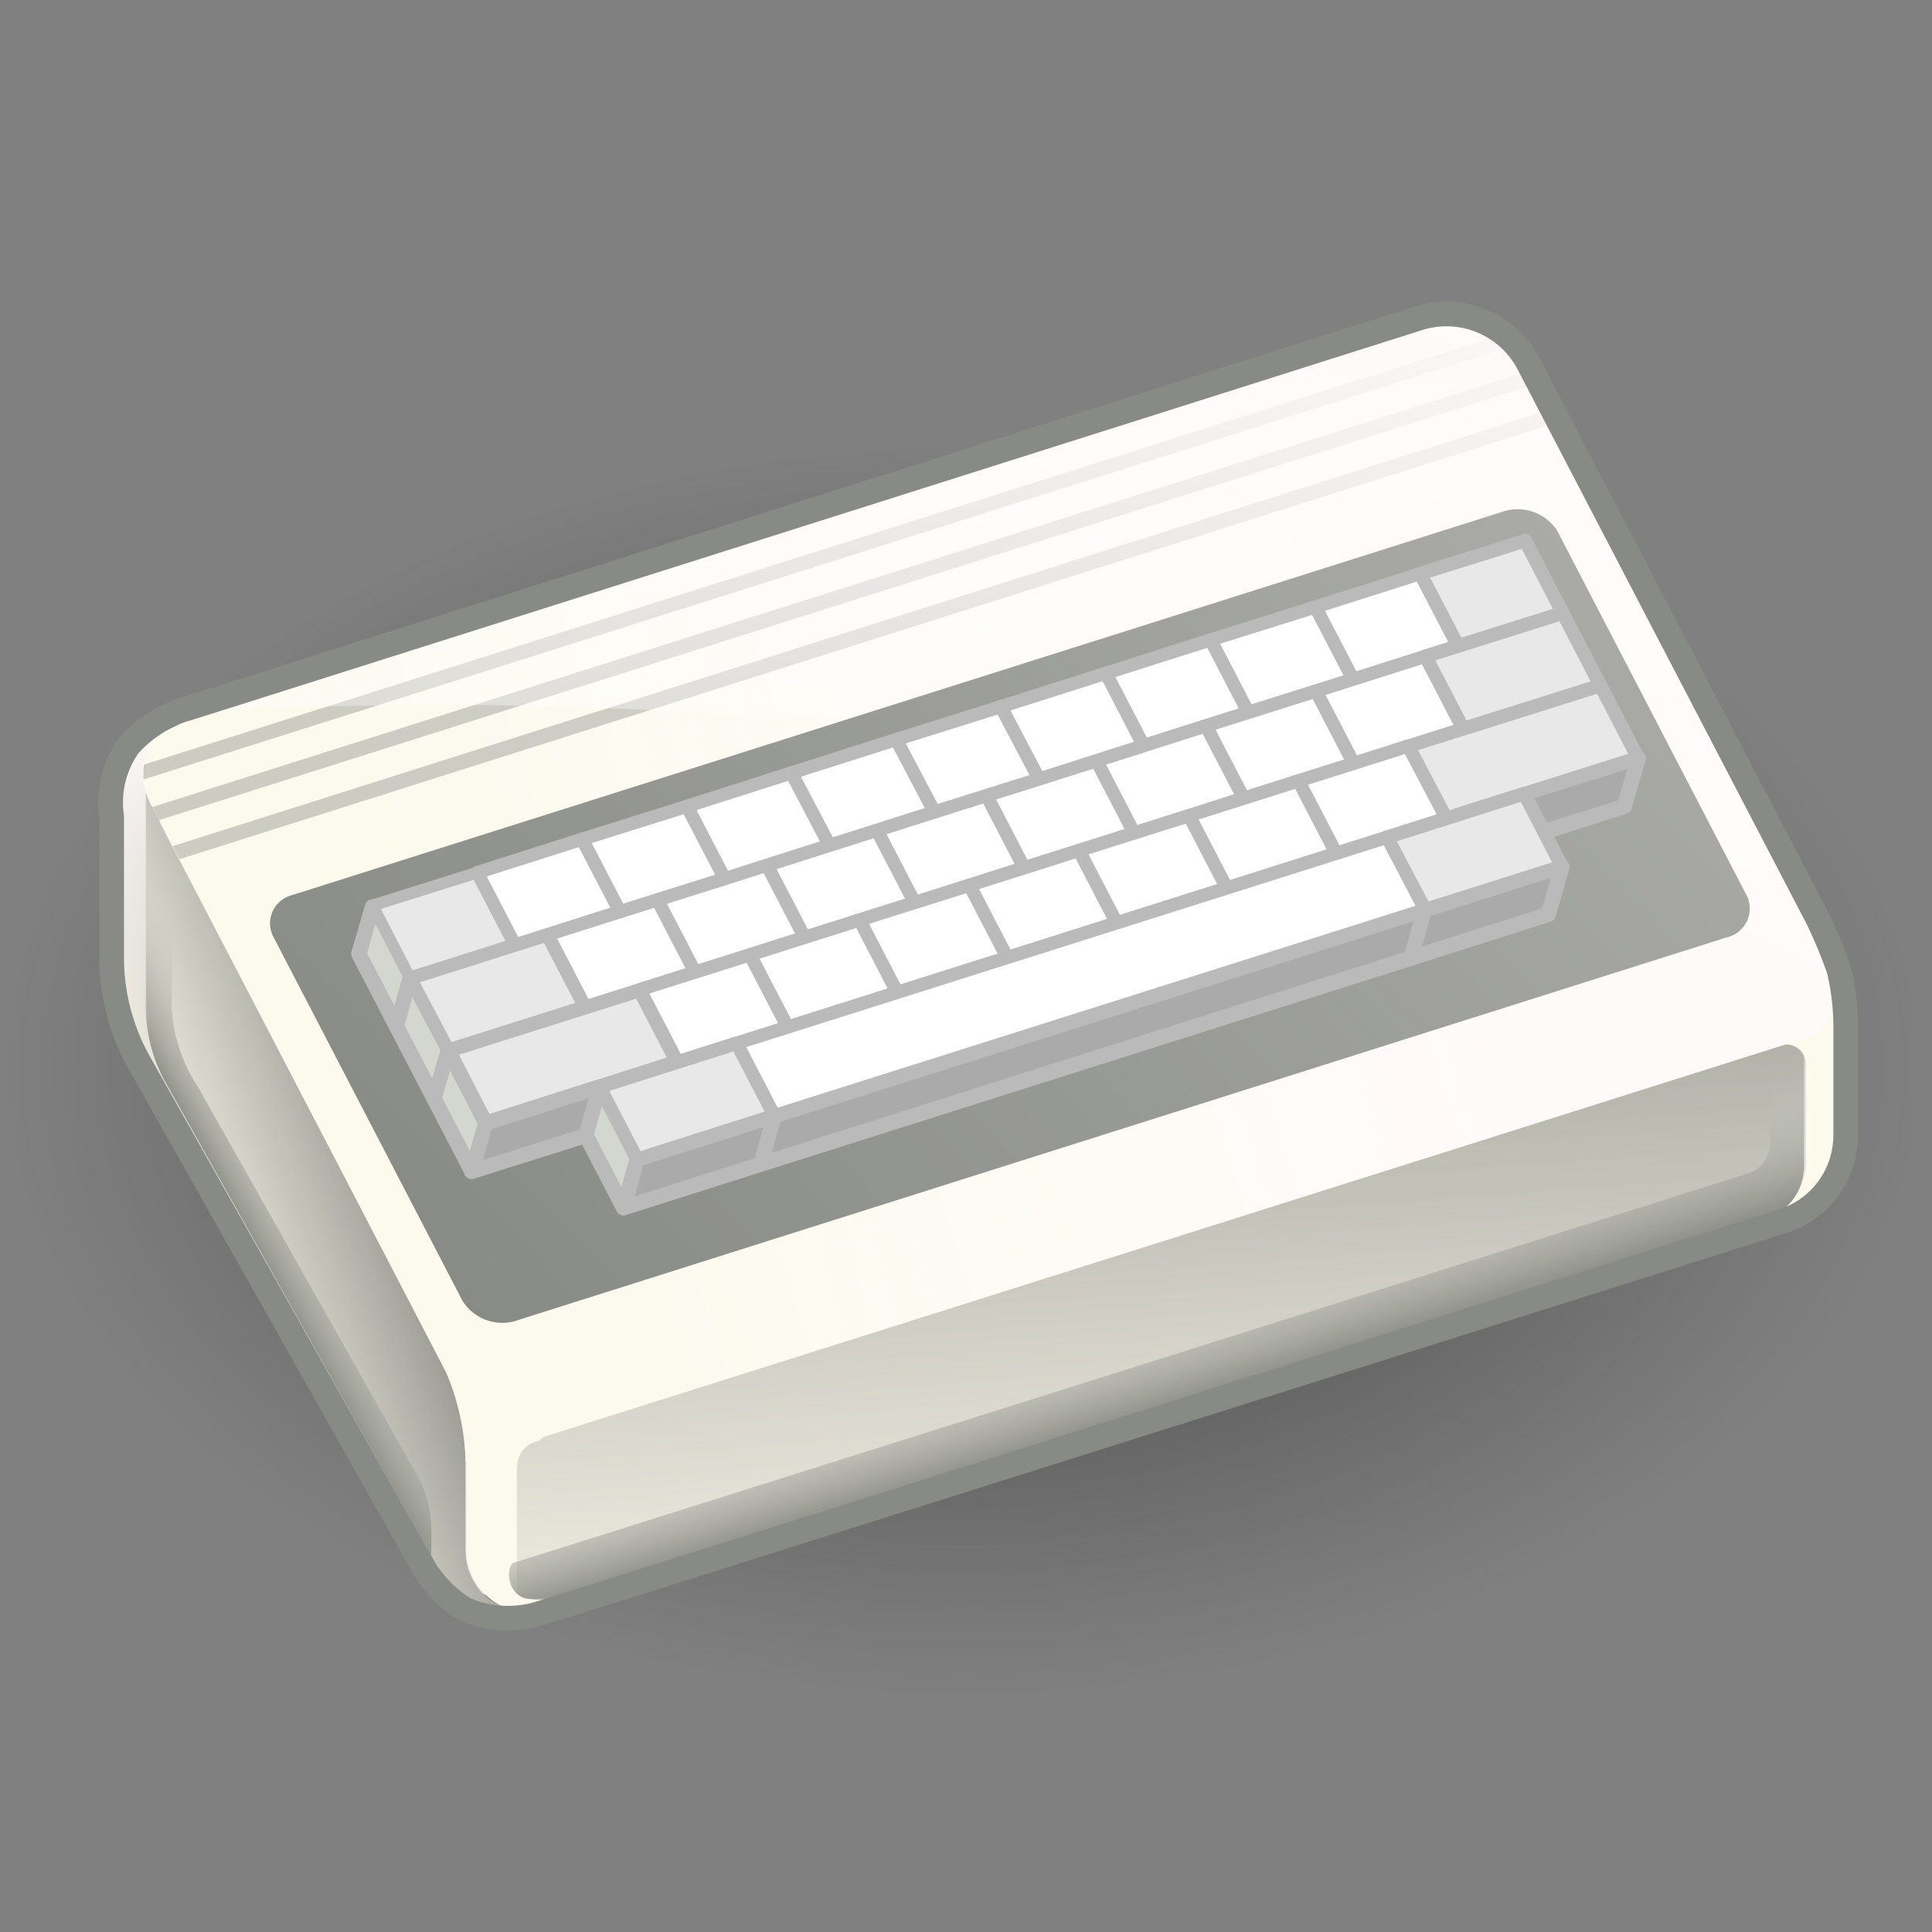 <?xml version="1.0" encoding="UTF-8" standalone="no"?>
<svg
   xmlns:dc="http://purl.org/dc/elements/1.1/"
   xmlns:cc="http://creativecommons.org/ns#"
   xmlns:rdf="http://www.w3.org/1999/02/22-rdf-syntax-ns#"
   xmlns:svg="http://www.w3.org/2000/svg"
   xmlns="http://www.w3.org/2000/svg"
   xmlns:xlink="http://www.w3.org/1999/xlink"
   xmlns:sodipodi="http://sodipodi.sourceforge.net/DTD/sodipodi-0.dtd"
   xmlns:inkscape="http://www.inkscape.org/namespaces/inkscape"
   viewBox="0 0 48 48"
   version="1.1"
   id="svg7388"
   sodipodi:docname="keyboard.svg"
   inkscape:version="1.0.1 (3bc2e813f5, 2020-09-07)">
  <rect x="0" y="0" width="48" height="48" fill="#808080" stroke="none"/>
  <sodipodi:namedview
     pagecolor="#ffffff"
     bordercolor="#666666"
     borderopacity="1"
     objecttolerance="10"
     gridtolerance="10"
     guidetolerance="10"
     inkscape:pageopacity="0"
     inkscape:pageshadow="2"
     inkscape:window-width="2560"
     inkscape:window-height="1377"
     id="namedview7390"
     showgrid="false"
     inkscape:zoom="15.3125"
     inkscape:cx="24"
     inkscape:cy="24"
     inkscape:window-x="-8"
     inkscape:window-y="-8"
     inkscape:window-maximized="1"
     inkscape:current-layer="svg7388" />
  <defs
     id="defs7242">
    <style
       id="style7209">.cls-1,.cls-16,.cls-17,.cls-18,.cls-20,.cls-27,.cls-5{fill:none;}.cls-2{isolation:isolate;}.cls-3{fill:url(#radial-gradient);}.cls-26,.cls-29,.cls-31,.cls-4{fill:#e8e8e8;}.cls-16,.cls-17,.cls-18,.cls-20,.cls-5{stroke:#888a85;}.cls-20,.cls-25,.cls-26,.cls-27,.cls-28,.cls-29,.cls-30,.cls-31,.cls-5{stroke-linecap:round;stroke-linejoin:round;}.cls-5{stroke-width:0.7px;}.cls-6{fill:#fcf9ed;}.cls-7{fill:url(#linear-gradient);}.cls-12,.cls-8{opacity:0.75;mix-blend-mode:multiply;}.cls-8{fill:url(#linear-gradient-2);}.cls-9{fill:url(#linear-gradient-3);}.cls-10{fill:url(#linear-gradient-4);}.cls-11{fill:url(#linear-gradient-5);}.cls-12{fill:url(#linear-gradient-6);}.cls-13{fill:url(#linear-gradient-7);}.cls-14{clip-path:url(#clip-path);}.cls-15{opacity:0.4;}.cls-16,.cls-17,.cls-18{stroke-miterlimit:10;}.cls-16{stroke-width:0.31px;}.cls-17{stroke-width:0.31px;}.cls-18{stroke-width:0.3px;}.cls-19{fill:url(#linear-gradient-8);}.cls-20{stroke-width:0.35px;}.cls-21{fill:#888a85;}.cls-22{opacity:0.52;}.cls-23{fill:url(#linear-gradient-9);}.cls-24{fill:#babdb6;}.cls-25{fill:#d3d7cf;}.cls-25,.cls-26,.cls-27,.cls-28,.cls-29,.cls-30,.cls-31{stroke:#b9bab9;}.cls-25,.cls-26,.cls-27,.cls-28{stroke-width:0.32px;}.cls-28{fill:#aaa;}.cls-29{stroke-width:0.29px;}.cls-30{fill:#fff;stroke-width:0.28px;}.cls-31{stroke-width:0.25px;}</style>
    <radialGradient
       id="radial-gradient"
       cx="-21.77"
       cy="95.49"
       r="20.35"
       gradientTransform="matrix(1.19,0,0,0.65,49.64,-35.79)"
       gradientUnits="userSpaceOnUse">
      <stop
         offset="0.35"
         stop-color="#2c2c2c"
         stop-opacity="0.5"
         id="stop7211" />
      <stop
         offset="0.81"
         stop-color="#2c2c2c"
         stop-opacity="0.1"
         id="stop7213" />
      <stop
         offset="0.95"
         stop-color="#2c2c2c"
         stop-opacity="0"
         id="stop7215" />
    </radialGradient>
    <linearGradient
       id="linear-gradient"
       x1="6.44"
       y1="29.08"
       x2="13.94"
       y2="26.42"
       gradientUnits="userSpaceOnUse">
      <stop
         offset="0"
         stop-color="#888a85"
         stop-opacity="0"
         id="stop7218" />
      <stop
         offset="1"
         stop-color="#555753"
         id="stop7220" />
    </linearGradient>
    <linearGradient
       id="linear-gradient-2"
       x1="9.9"
       y1="27.58"
       x2="8.01"
       y2="28.59"
       gradientUnits="userSpaceOnUse">
      <stop
         offset="0"
         stop-color="#d3d7cf"
         stop-opacity="0"
         id="stop7223" />
      <stop
         offset="1"
         stop-color="#555753"
         id="stop7225" />
    </linearGradient>
    <linearGradient
       id="linear-gradient-3"
       x1="6.22"
       y1="24.6"
       x2="6.34"
       y2="18.15"
       gradientUnits="userSpaceOnUse">
      <stop
         offset="0"
         stop-color="#fff"
         stop-opacity="0"
         id="stop7228" />
      <stop
         offset="1"
         stop-color="snow"
         id="stop7230" />
    </linearGradient>
    <linearGradient
       id="linear-gradient-4"
       x1="28.55"
       y1="39.01"
       x2="26.7"
       y2="13.64"
       xlink:href="#linear-gradient" />
    <linearGradient
       id="linear-gradient-5"
       x1="40.91"
       y1="25.54"
       x2="42.45"
       y2="25.54"
       xlink:href="#linear-gradient-3" />
    <linearGradient
       id="linear-gradient-6"
       x1="27.51"
       y1="29.89"
       x2="28.47"
       y2="32.98"
       xlink:href="#linear-gradient-2" />
    <linearGradient
       id="linear-gradient-7"
       x1="12.71"
       y1="25.29"
       x2="33.34"
       y2="18.34"
       xlink:href="#linear-gradient-3" />
    <clipPath
       id="clip-path">
      <path
         class="cls-1"
         d="M41.65,24.8l-28.47,9a5.16,5.16,0,0,0-.41-1.89L6.48,19.81a1.37,1.37,0,0,1,.79-1.94l26.22-8.3a1.88,1.88,0,0,1,2.23.91L41.87,22.3a9.76,9.76,0,0,1,.38,1.09C42.31,23.64,42.41,24.56,41.65,24.8Z"
         id="path7237" />
    </clipPath>
    <linearGradient
       id="linear-gradient-8"
       x1="24.36"
       y1="24.87"
       x2="26.08"
       y2="7.45"
       xlink:href="#linear-gradient-3" />
    <linearGradient
       id="linear-gradient-9"
       x1="14.43"
       y1="32.24"
       x2="52.3"
       y2="-4.53"
       xlink:href="#linear-gradient-3" />
    <linearGradient
       inkscape:collect="always"
       xlink:href="#linear-gradient"
       id="linearGradient7955"
       gradientUnits="userSpaceOnUse"
       x1="6.44"
       y1="29.08"
       x2="13.94"
       y2="26.42" />
    <linearGradient
       inkscape:collect="always"
       xlink:href="#linear-gradient-2"
       id="linearGradient7957"
       gradientUnits="userSpaceOnUse"
       x1="9.9"
       y1="27.58"
       x2="8.01"
       y2="28.59" />
    <linearGradient
       inkscape:collect="always"
       xlink:href="#linear-gradient-3"
       id="linearGradient7959"
       gradientUnits="userSpaceOnUse"
       x1="6.22"
       y1="24.6"
       x2="6.34"
       y2="18.15" />
  </defs>
  <title
     id="title7244">17-Computer Keyboard</title>
  <g
     id="shadow"
     style="isolation:isolate;stroke-width:0.885"
     transform="matrix(1.034,0,0,1.235,-0.609,-5.894)">
    <ellipse
       class="cls-3"
       cx="23.82"
       cy="26.62"
       rx="23.19"
       ry="12.83"
       id="ellipse7246"
       style="fill:url(#radial-gradient);stroke-width:0.885" />
  </g>
  <g
     id="ART"
     style="isolation:isolate;stroke-width:0.856"
     transform="matrix(1.168,0,0,1.168,-3.828,-3.165)">
    <path
       class="cls-4"
       d="M 42.31,23.36 A 11,11 0 0 0 41.87,22.3 v 0 L 35.71,10.48 A 1.88,1.88 0 0 0 33.49,9.56 L 7.27,17.87 A 1.58,1.58 0 0 0 6.93,18 2.55,2.55 0 0 0 6.08,18.63 2,2 0 0 0 5.74,20.07 v 3 a 4.47,4.47 0 0 0 0.58,2.21 l 6.11,10.84 0.08,0.1 a 2.56,2.56 0 0 0 0.69,0.64 2.22,2.22 0 0 0 1.45,0.11 C 14.98,36.88 41.18,28.6 41.18,28.6 a 1.83,1.83 0 0 0 1.27,-1.74 v -2.29 a 5.11,5.11 0 0 0 -0.14,-1.21 z"
       id="path7249"
       style="stroke-width:0.856" />
    <path
       class="cls-5"
       d="M 42.31,23.36 A 11,11 0 0 0 41.87,22.3 v 0 L 35.71,10.48 A 1.88,1.88 0 0 0 33.49,9.56 L 7.27,17.87 A 1.58,1.58 0 0 0 6.93,18 2.55,2.55 0 0 0 6.08,18.63 2,2 0 0 0 5.74,20.07 v 3 a 4.47,4.47 0 0 0 0.58,2.21 l 6.11,10.84 0.08,0.1 a 2.56,2.56 0 0 0 0.69,0.64 2.22,2.22 0 0 0 1.45,0.11 C 14.98,36.88 41.18,28.6 41.18,28.6 a 1.83,1.83 0 0 0 1.27,-1.74 v -2.29 a 5.11,5.11 0 0 0 -0.14,-1.21 z"
       id="path7251" />
    <path
       class="cls-6"
       d="m 14.2,34.46 h -0.09 v 1.82 l 1.19,0.35 a 3.43,3.43 0 0 1 -0.83,0.25 0.91,0.91 0 0 1 -0.91,-0.26 1.36,1.36 0 0 1 -0.38,-1 v -2 0 -0.72 a 0.56,0.56 0 0 0 0,-0.23 L 6.69,20.23 C 7.17,19.97 7.84,19.3 7.83,18.79 7.82,18.28 7.5,17.84 7.2,17.93 a 2.86,2.86 0 0 0 -1.12,0.7 2,2 0 0 0 -0.34,1.44 v 3 a 4.47,4.47 0 0 0 0.58,2.21 l 6.11,10.84 0.08,0.1 a 2.56,2.56 0 0 0 0.69,0.64 2.72,2.72 0 0 0 1.47,0.13 11.14,11.14 0 0 0 1.07,-0.35 c 0,0 -0.53,-2.11 -1.54,-2.18 z"
       id="path7253"
       style="stroke-width:0.856" />
    <path
       class="cls-7"
       d="m 14.2,34.46 h -0.09 v 1.82 l 1.19,0.35 a 3.43,3.43 0 0 1 -0.83,0.25 0.91,0.91 0 0 1 -0.91,-0.26 1.36,1.36 0 0 1 -0.38,-1 v -2 0 -0.72 a 0.56,0.56 0 0 0 0,-0.23 L 6.69,20.23 C 7.17,19.97 7.84,19.3 7.83,18.79 7.82,18.28 7.5,17.84 7.2,17.93 a 2.86,2.86 0 0 0 -1.12,0.7 2,2 0 0 0 -0.34,1.44 v 3 a 4.47,4.47 0 0 0 0.58,2.21 l 6.11,10.84 0.08,0.1 a 2.56,2.56 0 0 0 0.69,0.64 2.72,2.72 0 0 0 1.47,0.13 11.14,11.14 0 0 0 1.07,-0.35 c 0,0 -0.53,-2.11 -1.54,-2.18 z"
       id="path7255"
       style="fill:url(#linearGradient7955);stroke-width:0.856" />
    <path
       class="cls-8"
       d="M 12.44,35 A 2.38,2.38 0 0 0 12.19,34.16 L 7.49,25.83 A 3.32,3.32 0 0 1 6.93,24 23,23 0 0 0 6.85,21.12 C 6.73,20.75 6.38,19.86 6.38,19.86 v 4.24 a 3.31,3.31 0 0 0 0.4,1.6 l 5.67,10.1 A 8.24,8.24 0 0 0 12.44,35 Z"
       id="path7257"
       style="fill:url(#linearGradient7957);stroke-width:0.856" />
    <path
       class="cls-9"
       d="m 6.38,23.42 a 7,7 0 0 0 0.39,2.29 L 6.62,25.83 6.33,25.3 A 4.38,4.38 0 0 1 5.74,23.09 v -3 a 2.09,2.09 0 0 1 0.34,-1.44 2.3,2.3 0 0 1 0.7,-0.51 l -0.4,1 z"
       id="path7259"
       style="fill:url(#linearGradient7959);stroke-width:0.856" />
    <path
       class="cls-6"
       d="m 42.45,24.57 v 2.31 a 1.83,1.83 0 0 1 -1.27,1.74 L 15,36.91 a 1.32,1.32 0 0 1 -1.8,-1.2 v -3 L 41,23.89 a 3.81,3.81 0 0 1 0.92,-1.59 11,11 0 0 1 0.44,1.06 5.11,5.11 0 0 1 0.09,1.21 z"
       id="path7261"
       style="stroke-width:0.856" />
    <path
       class="cls-10"
       d="M 42.31,23.36 A 11,11 0 0 0 41.87,22.3 c 0,0 -0.89,1 -0.91,1.59 L 13.19,32.7 v 0.88 l 0.92,-0.65 v 3.35 0 a 0.51,0.51 0 0 0 0.34,0.43 1.66,1.66 0 0 0 0.76,-0.05 h 0.1 v 0 a 3.59,3.59 0 0 1 -0.84,0.25 1.39,1.39 0 0 1 -0.34,0 1.37,1.37 0 0 0 0.85,0 l 26.2,-8.29 a 1.84,1.84 0 0 0 1.28,-1.74 v -2.31 a 5.14,5.14 0 0 0 -0.15,-1.21 z"
       id="path7263"
       style="fill:url(#linear-gradient-4);stroke-width:0.856" />
    <path
       class="cls-6"
       d="m 15.3,36.63 h -0.09 a 1.66,1.66 0 0 1 -0.76,0.05 h -0.18 v 0 0 0 0 0 0 0 0 0 0 0 0 0 0 0 0 0 0 0 0 -2.57 0 c 0,-0.27 0,-0.61 0.42,-0.74 C 15.11,33.24 14.45,33 14.43,33 l -0.16,0.13 v -0.2 l -0.93,0.65 v 2 a 1.36,1.36 0 0 0 0.38,1 0.91,0.91 0 0 0 0.91,0.26 3.43,3.43 0 0 0 0.83,-0.25 z"
       id="path7265"
       style="stroke-width:0.856" />
    <path
       class="cls-11"
       d="m 41.27,23.08 0.38,1.59 v 2.8 a 0.49,0.49 0 0 1 0,0.12 1.37,1.37 0 0 1 -0.73,1.1 l 0.27,-0.07 a 1.83,1.83 0 0 0 1.27,-1.74 v -2.31 a 5.11,5.11 0 0 0 -0.14,-1.21 7.62,7.62 0 0 0 -0.41,-1 l -0.31,0.25 v 0"
       id="path7267"
       style="fill:url(#linear-gradient-5);stroke-width:0.856" />
    <path
       class="cls-12"
       d="m 41.65,26 v 1.48 a 1.4,1.4 0 0 1 -0.77,1.24 l -25.67,7.94 a 1.66,1.66 0 0 1 -0.76,0.05 C 14.03,36.58 14.05,36 14.21,35.95 l 26.28,-8.29 c 0.46,-0.18 0.45,-0.64 0.45,-0.93 v -0.3 c 0,-0.47 0.07,-0.8 0.3,-0.88 a 0.28,0.28 0 0 1 0.37,0.19 0.64,0.64 0 0 1 0.04,0.26 z"
       id="path7269"
       style="fill:url(#linear-gradient-6);stroke-width:0.856" />
    <path
       class="cls-6"
       d="m 42.31,23.36 a 7.62,7.62 0 0 0 -0.41,-1 v -0.08 c 0,0 -0.12,0.13 -0.28,0.33 v 0 a 4.19,4.19 0 0 0 -0.31,0.44 l 0.27,1.14 c -0.15,0.18 -0.73,0.85 -0.47,0.77 a 0.42,0.42 0 0 1 0.58,0.43 v 2 a 0.49,0.49 0 0 1 0,0.12 1.37,1.37 0 0 1 -0.73,1.1 l 0.27,-0.07 A 1.83,1.83 0 0 0 42.5,26.8 v -2.23 a 5.11,5.11 0 0 0 -0.19,-1.21 z"
       id="path7271"
       style="stroke-width:0.856" />
    <path
       class="cls-6"
       d="m 41.65,24.8 -28.47,9 A 5.16,5.16 0 0 0 12.77,31.91 L 6.48,19.81 a 1.37,1.37 0 0 1 0.79,-1.94 l 26.22,-8.3 a 1.88,1.88 0 0 1 2.23,0.91 l 6.15,11.82 a 9.76,9.76 0 0 1 0.38,1.09 c 0.06,0.25 0.16,1.17 -0.6,1.41 z"
       id="path7273"
       style="stroke-width:0.856" />
    <path
       class="cls-13"
       d="m 41.65,24.8 -28.47,9 A 5.16,5.16 0 0 0 12.77,31.91 L 6.48,19.81 a 1.37,1.37 0 0 1 0.79,-1.94 l 26.22,-8.3 a 1.88,1.88 0 0 1 2.23,0.91 l 6.15,11.82 a 9.76,9.76 0 0 1 0.38,1.09 c 0.06,0.25 0.16,1.17 -0.6,1.41 z"
       id="path7275"
       style="fill:url(#linear-gradient-7);stroke-width:0.856" />
    <g
       class="cls-14"
       clip-path="url(#clip-path)"
       id="g7285"
       style="stroke-width:0.856">
      <g
         class="cls-15"
         id="g7283"
         style="stroke-width:0.856">
        <line
           class="cls-16"
           x1="36.76"
           y1="11.42"
           x2="6.54"
           y2="21"
           id="line7277" />
        <line
           class="cls-17"
           x1="36.37"
           y1="10.58"
           x2="6.07"
           y2="20.18"
           id="line7279" />
        <line
           class="cls-18"
           x1="35.42"
           y1="9.92"
           x2="6.15"
           y2="19.19"
           id="line7281" />
      </g>
    </g>
    <path
       class="cls-19"
       d="M 42.28,23.53 C 40.46,22.34 36.85,20.7 29.83,19.37 A 89.14,89.14 0 0 0 7.27,17.87 l 26.22,-8.3 a 1.88,1.88 0 0 1 2.23,0.91 l 6.15,11.82 a 9.54,9.54 0 0 1 0.39,1.08 0.54,0.54 0 0 1 0.02,0.15 z"
       id="path7287"
       style="fill:url(#linear-gradient-8);stroke-width:0.856" />
    <path
       class="cls-20"
       d="M 42.31,23.36 A 11,11 0 0 0 41.87,22.3 v 0 L 35.71,10.48 A 1.88,1.88 0 0 0 33.49,9.56 L 7.27,17.87 A 1.58,1.58 0 0 0 6.93,18 2.55,2.55 0 0 0 6.08,18.63 2,2 0 0 0 5.74,20.07 v 3 a 4.47,4.47 0 0 0 0.58,2.21 l 6.11,10.84 0.08,0.1 a 2.56,2.56 0 0 0 0.69,0.64 2.22,2.22 0 0 0 1.45,0.11 C 14.98,36.88 41.18,28.6 41.18,28.6 a 1.83,1.83 0 0 0 1.27,-1.74 v -2.29 a 5.11,5.11 0 0 0 -0.14,-1.21 z"
       id="path7289" />
    <path
       class="cls-21"
       d="m 40,22.65 -25.8,8.17 a 1,1 0 0 1 -1.09,-0.45 l -4,-7.7 a 0.62,0.62 0 0 1 0.38,-0.92 l 25.8,-8.17 A 1,1 0 0 1 36.4,14 l 4,7.7 A 0.63,0.63 0 0 1 40,22.65 Z"
       id="path7291"
       style="stroke-width:0.856" />
    <g
       class="cls-22"
       id="g7295"
       style="stroke-width:0.856">
      <path
         class="cls-23"
         d="m 40,22.65 -25.8,8.17 a 1,1 0 0 1 -1.09,-0.45 l -4,-7.7 a 0.62,0.62 0 0 1 0.38,-0.92 l 25.8,-8.17 A 1,1 0 0 1 36.4,14 l 4,7.7 A 0.63,0.63 0 0 1 40,22.65 Z"
         id="path7293"
         style="fill:url(#linear-gradient-9);stroke-width:0.856" />
    </g>
    <path
       class="cls-24"
       d="m 37.83,19.86 0.29,-1 -1.12,-0.54 -0.81,-1.54 -0.8,-1.54 -2.23,0.7 -2.16,0.71 -2.22,0.7 -2.23,0.71 -2.23,0.71 -2.23,0.7 -2.23,0.71 -2.23,0.71 -2.23,0.7 -4.2,0.41 -0.29,1 0.8,1.54 0.8,1.54 0.8,1.54 2.43,-0.76 0.8,1.54 2.92,-0.93 13.83,-4.38 2.92,-0.93 0.29,-1 -1.09,-0.52 z"
       id="path7297"
       style="stroke-width:0.856" />
    <path
       class="cls-25"
       d="m 37.83,19.86 0.29,-1 -1.12,-0.54 -0.81,-1.54 -0.8,-1.54 -2.23,0.7 -2.16,0.71 -2.22,0.7 -2.23,0.71 -2.23,0.71 -2.23,0.7 -2.23,0.71 -2.23,0.71 -2.23,0.7 -4.2,0.41 -0.29,1 0.8,1.54 0.8,1.54 0.8,1.54 2.43,-0.76 0.8,1.54 2.92,-0.93 13.83,-4.38 2.92,-0.93 0.29,-1 -1.09,-0.52 z"
       id="path7299" />
    <polygon
       class="cls-26"
       points="17.69,25.3 16.89,23.76 12.81,25.05 13.61,26.6 "
       id="polygon7301" />
    <path
       class="cls-27"
       d="m 37.83,19.86 0.29,-1 -1.12,-0.54 -0.81,-1.54 -0.8,-1.54 -2.23,0.7 -2.16,0.71 -2.22,0.7 -2.23,0.71 -2.23,0.71 -2.23,0.7 -2.23,0.71 -2.23,0.71 -2.23,0.7 -4.2,0.41 -0.29,1 0.8,1.54 0.8,1.54 0.8,1.54 2.43,-0.76 0.8,1.54 2.92,-0.93 13.83,-4.38 2.92,-0.93 0.29,-1 -1.09,-0.52 z"
       id="path7303" />
    <polygon
       class="cls-28"
       points="35.7,19.59 38.12,18.83 37.83,19.86 35.41,20.62 "
       id="polygon7305" />
    <polygon
       class="cls-29"
       points="34.04,20.12 33.23,18.58 37.32,17.29 38.12,18.83 "
       id="polygon7307" />
    <polygon
       class="cls-28"
       points="13.61,26.6 16.03,25.83 15.74,26.86 13.31,27.63 "
       id="polygon7309" />
    <polygon
       class="cls-28"
       points="16.83,27.37 36.5,21.14 36.21,22.16 16.54,28.4 "
       id="polygon7311" />
    <line
       class="cls-28"
       x1="16.54"
       y1="28.4"
       x2="16.83"
       y2="27.37"
       id="line7313" />
    <line
       class="cls-28"
       x1="19.46"
       y1="27.47"
       x2="19.75"
       y2="26.44"
       id="line7315" />
    <line
       class="cls-28"
       x1="33.29"
       y1="23.09"
       x2="33.58"
       y2="22.06"
       id="line7317" />
    <polygon
       class="cls-30"
       points="27.6,18.57 26.8,17.03 29.03,16.32 29.83,17.86 "
       id="polygon7319" />
    <polygon
       class="cls-30"
       points="29.83,17.86 29.03,16.32 31.26,15.62 32.06,17.16 "
       id="polygon7321" />
    <polygon
       class="cls-30"
       points="32.06,17.16 31.26,15.62 33.49,14.91 34.29,16.45 "
       id="polygon7323" />
    <polygon
       class="cls-29"
       points="34.29,16.45 33.49,14.91 35.72,14.21 36.52,15.75 "
       id="polygon7325" />
    <polygon
       class="cls-30"
       points="32.07,18.95 31.27,17.41 33.6,16.67 34.4,18.21 "
       id="polygon7327" />
    <polygon
       class="cls-30"
       points="29.73,19.69 28.93,18.15 31.27,17.41 32.07,18.95 "
       id="polygon7329" />
    <polygon
       class="cls-30"
       points="27.4,20.43 26.6,18.89 28.93,18.15 29.73,19.69 "
       id="polygon7331" />
    <polygon
       class="cls-30"
       points="25.06,21.17 24.26,19.63 26.6,18.89 27.4,20.43 "
       id="polygon7333" />
    <polygon
       class="cls-30"
       points="22.73,21.91 21.93,20.37 24.26,19.63 25.06,21.17 "
       id="polygon7335" />
    <polygon
       class="cls-30"
       points="20.39,22.65 19.59,21.11 21.93,20.37 22.73,21.91 "
       id="polygon7337" />
    <polygon
       class="cls-30"
       points="18.06,23.39 17.26,21.85 19.59,21.11 20.39,22.65 "
       id="polygon7339" />
    <polygon
       class="cls-30"
       points="15.72,24.13 14.92,22.59 17.26,21.85 18.06,23.39 "
       id="polygon7341" />
    <polygon
       class="cls-30"
       points="29.37,21.6 28.57,20.06 30.9,19.32 31.7,20.86 "
       id="polygon7343" />
    <polygon
       class="cls-30"
       points="23.15,19.98 22.34,18.44 24.57,17.74 25.38,19.28 "
       id="polygon7345" />
    <polygon
       class="cls-30"
       points="24.7,23.08 23.9,21.54 26.23,20.8 27.03,22.34 "
       id="polygon7347" />
    <polygon
       class="cls-30"
       points="20.92,20.69 20.11,19.15 22.34,18.44 23.15,19.98 "
       id="polygon7349" />
    <polygon
       class="cls-30"
       points="22.36,23.82 21.56,22.28 23.9,21.54 24.7,23.08 "
       id="polygon7351" />
    <polygon
       class="cls-30"
       points="18.69,21.4 17.89,19.86 20.11,19.15 20.92,20.69 "
       id="polygon7353" />
    <polygon
       class="cls-30"
       points="20.03,24.56 19.23,23.02 21.56,22.28 22.36,23.82 "
       id="polygon7355" />
    <polygon
       class="cls-30"
       points="17.69,25.3 16.89,23.76 19.23,23.02 20.03,24.56 "
       id="polygon7357" />
    <polygon
       class="cls-30"
       points="25.38,19.28 24.57,17.74 26.8,17.03 27.6,18.57 "
       id="polygon7359" />
    <polygon
       class="cls-30"
       points="27.03,22.34 26.23,20.8 28.57,20.06 29.37,21.6 "
       id="polygon7361" />
    <polygon
       class="cls-30"
       points="31.7,20.86 30.9,19.32 33.23,18.58 34.04,20.12 "
       id="polygon7363" />
    <polygon
       class="cls-29"
       points="34.4,18.21 33.6,16.67 36.52,15.75 37.32,17.29 "
       id="polygon7365" />
    <polygon
       class="cls-31"
       points="14.23,22.81 13.43,21.27 11.2,21.97 12,23.52 "
       id="polygon7367" />
    <polygon
       class="cls-29"
       points="15.72,24.13 14.92,22.59 12,23.52 12.81,25.05 "
       id="polygon7369" />
    <polygon
       class="cls-29"
       points="19.75,26.44 18.95,24.9 16.03,25.83 16.83,27.37 "
       id="polygon7371" />
    <polygon
       class="cls-29"
       points="36.5,21.14 35.7,19.59 32.78,20.52 33.59,22.06 "
       id="polygon7373" />
    <polygon
       class="cls-30"
       points="16.46,22.1 15.66,20.56 17.89,19.86 18.69,21.4 "
       id="polygon7375" />
    <polygon
       class="cls-30"
       points="14.23,22.81 13.43,21.27 15.66,20.56 16.46,22.1 "
       id="polygon7377" />
    <polygon
       class="cls-30"
       points="19.75,26.44 18.95,24.9 32.78,20.52 33.59,22.06 "
       id="polygon7379" />
    <line
       class="cls-28"
       x1="12.51"
       y1="26.08"
       x2="12.81"
       y2="25.06"
       id="line7381" />
    <line
       class="cls-28"
       x1="11.71"
       y1="24.54"
       x2="12"
       y2="23.51"
       id="line7383" />
  </g>
</svg>
